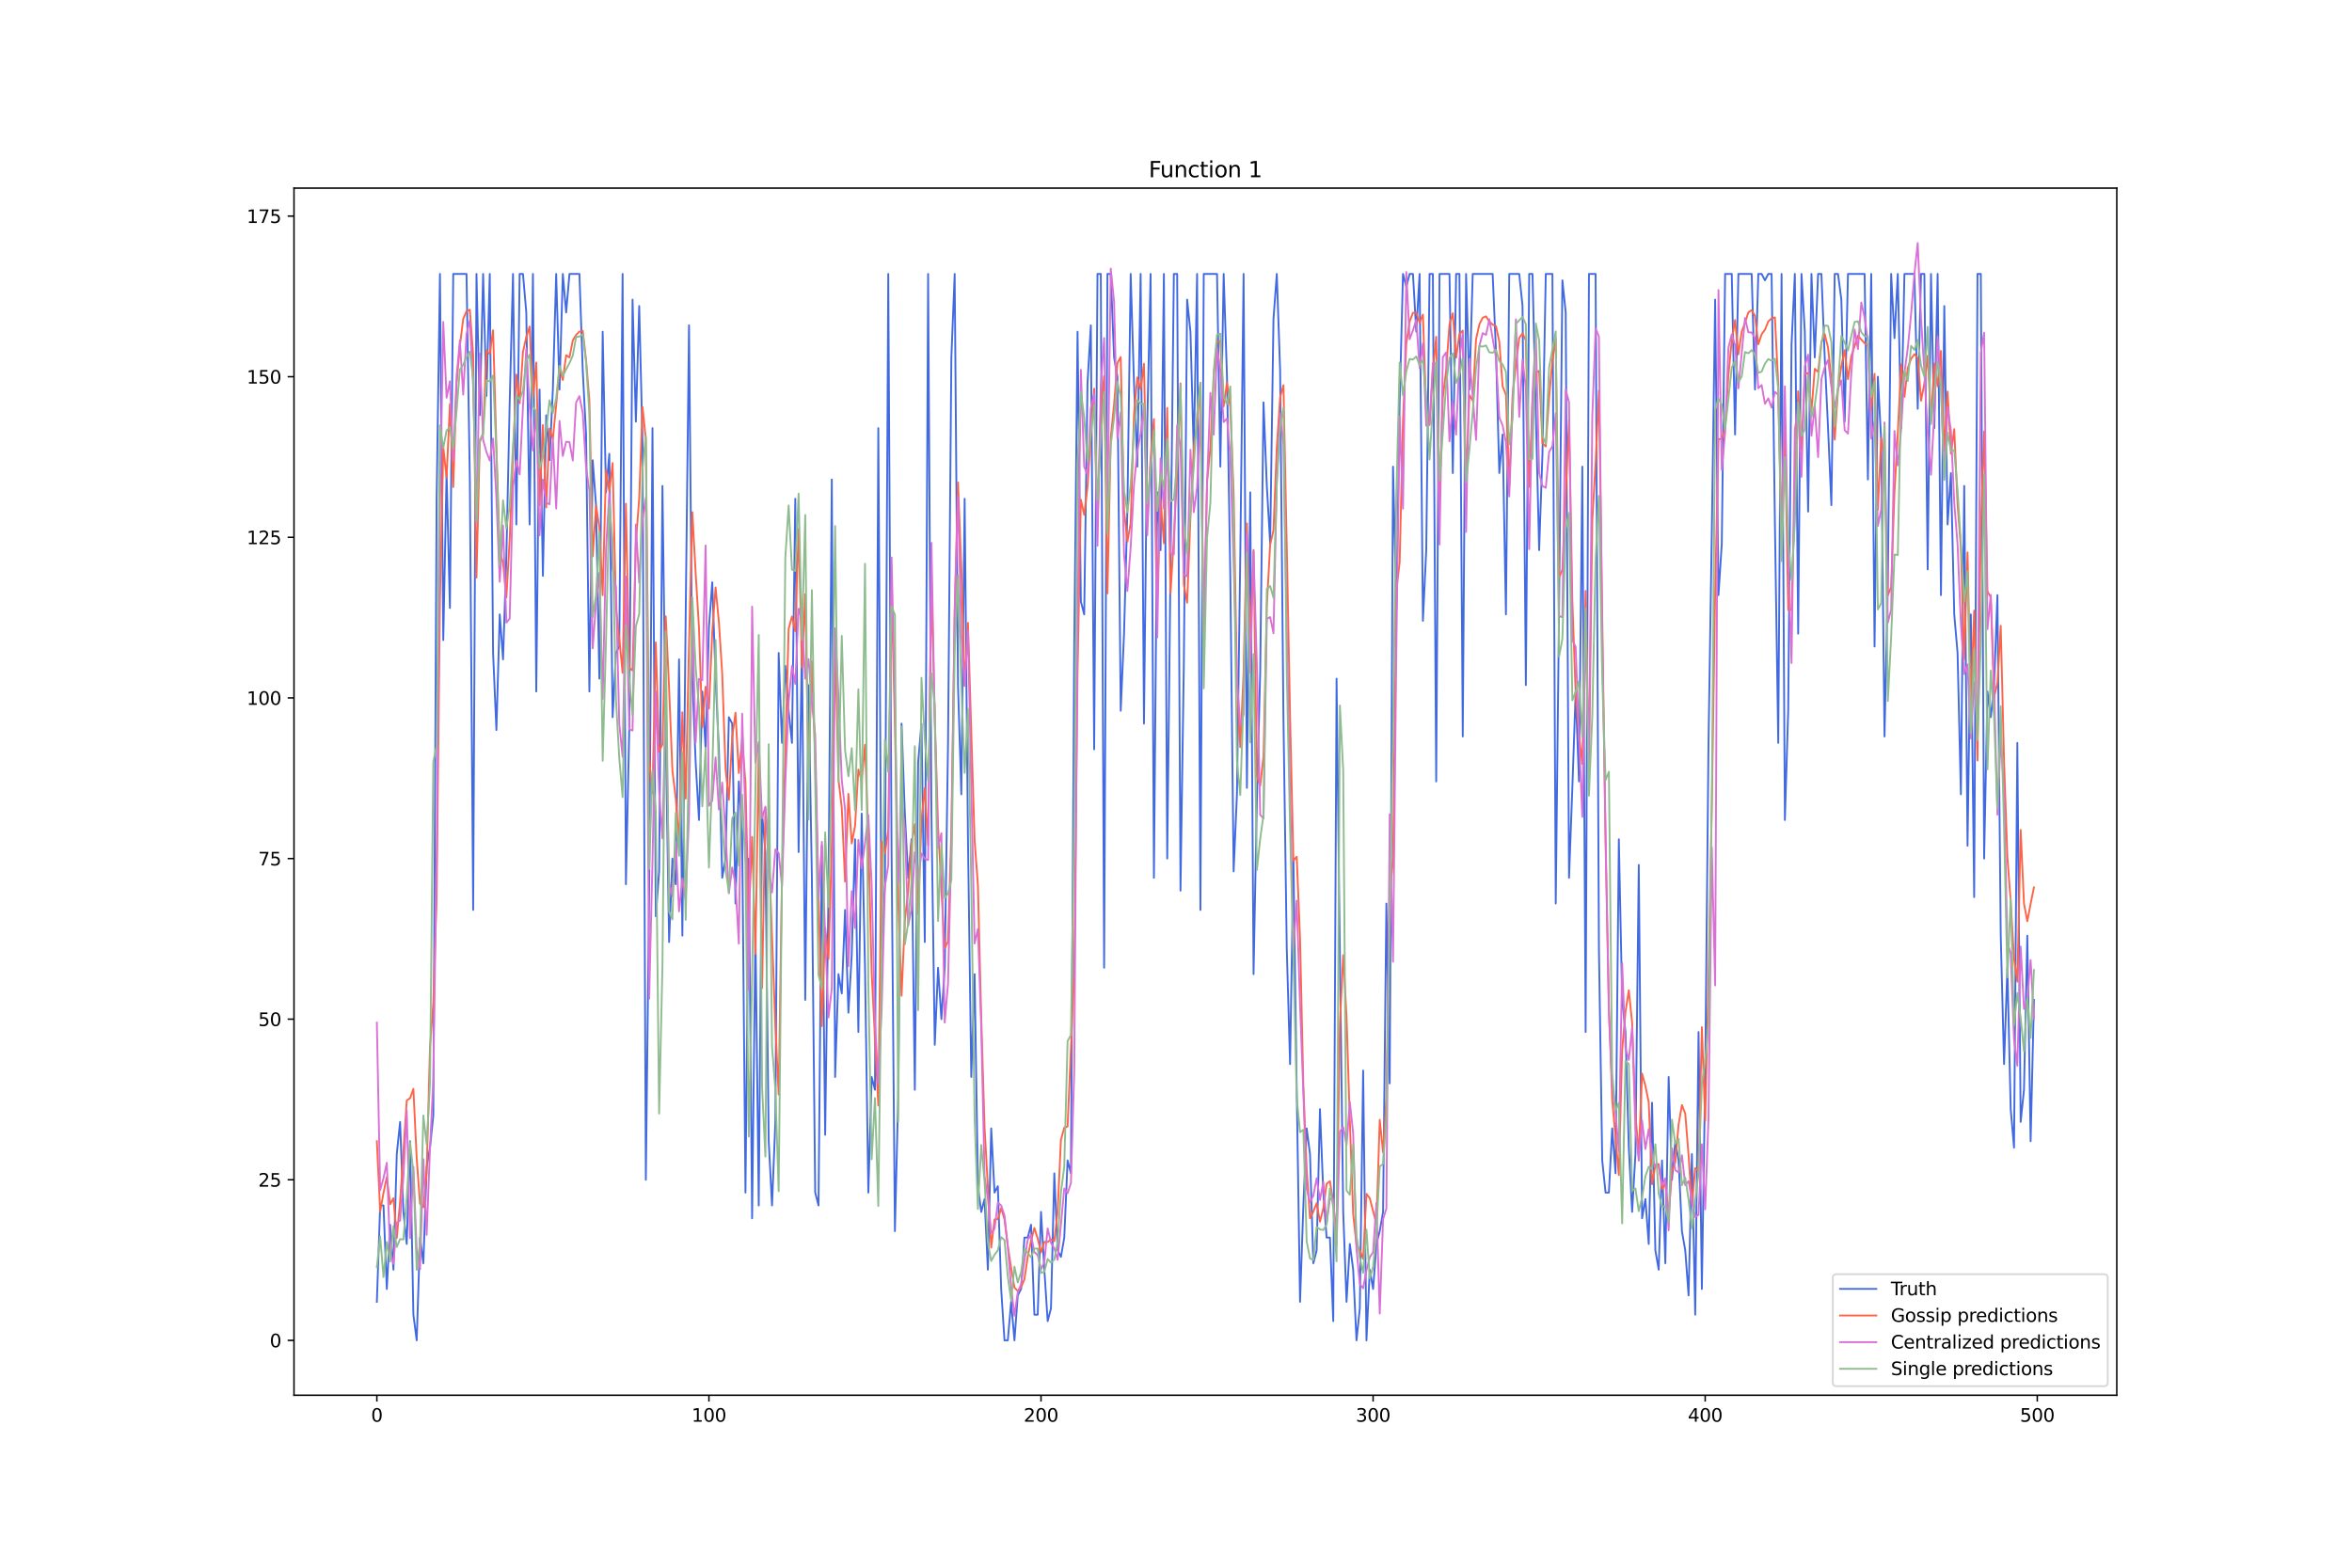 <?xml version="1.0" encoding="utf-8" standalone="no"?>
<!DOCTYPE svg PUBLIC "-//W3C//DTD SVG 1.1//EN"
  "http://www.w3.org/Graphics/SVG/1.1/DTD/svg11.dtd">
<svg xmlns:xlink="http://www.w3.org/1999/xlink" width="1296pt" height="864pt" viewBox="0 0 1296 864" xmlns="http://www.w3.org/2000/svg" version="1.1">
 <defs>
  <style type="text/css">*{stroke-linejoin: round; stroke-linecap: butt}</style>
 </defs>
 <g id="figure_1">
  <g id="patch_1">
   <path d="M 0 864 
L 1296 864 
L 1296 0 
L 0 0 
z
" style="fill: #ffffff"/>
  </g>
  <g id="axes_1">
   <g id="patch_2">
    <path d="M 162 768.96 
L 1166.4 768.96 
L 1166.4 103.68 
L 162 103.68 
z
" style="fill: #ffffff"/>
   </g>
   <g id="matplotlib.axis_1">
    <g id="xtick_1">
     <g id="line2d_1">
      <defs>
       <path id="m551261c709" d="M 0 0 
L 0 3.5 
" style="stroke: #000000; stroke-width: 0.8"/>
      </defs>
      <g>
       <use xlink:href="#m551261c709" x="207.655" y="768.96" style="stroke: #000000; stroke-width: 0.8"/>
      </g>
     </g>
     <g id="text_1">
      <!-- 0 -->
      <g transform="translate(204.473 783.558) scale(0.1 -0.1)">
       <defs>
        <path id="DejaVuSans-30" d="M 2034 4250 
Q 1547 4250 1301 3770 
Q 1056 3291 1056 2328 
Q 1056 1369 1301 889 
Q 1547 409 2034 409 
Q 2525 409 2770 889 
Q 3016 1369 3016 2328 
Q 3016 3291 2770 3770 
Q 2525 4250 2034 4250 
z
M 2034 4750 
Q 2819 4750 3233 4129 
Q 3647 3509 3647 2328 
Q 3647 1150 3233 529 
Q 2819 -91 2034 -91 
Q 1250 -91 836 529 
Q 422 1150 422 2328 
Q 422 3509 836 4129 
Q 1250 4750 2034 4750 
z
" transform="scale(0.016)"/>
       </defs>
       <use xlink:href="#DejaVuSans-30"/>
      </g>
     </g>
    </g>
    <g id="xtick_2">
     <g id="line2d_2">
      <g>
       <use xlink:href="#m551261c709" x="390.639" y="768.96" style="stroke: #000000; stroke-width: 0.8"/>
      </g>
     </g>
     <g id="text_2">
      <!-- 100 -->
      <g transform="translate(381.095 783.558) scale(0.1 -0.1)">
       <defs>
        <path id="DejaVuSans-31" d="M 794 531 
L 1825 531 
L 1825 4091 
L 703 3866 
L 703 4441 
L 1819 4666 
L 2450 4666 
L 2450 531 
L 3481 531 
L 3481 0 
L 794 0 
L 794 531 
z
" transform="scale(0.016)"/>
       </defs>
       <use xlink:href="#DejaVuSans-31"/>
       <use xlink:href="#DejaVuSans-30" x="63.623"/>
       <use xlink:href="#DejaVuSans-30" x="127.246"/>
      </g>
     </g>
    </g>
    <g id="xtick_3">
     <g id="line2d_3">
      <g>
       <use xlink:href="#m551261c709" x="573.623" y="768.96" style="stroke: #000000; stroke-width: 0.8"/>
      </g>
     </g>
     <g id="text_3">
      <!-- 200 -->
      <g transform="translate(564.079 783.558) scale(0.1 -0.1)">
       <defs>
        <path id="DejaVuSans-32" d="M 1228 531 
L 3431 531 
L 3431 0 
L 469 0 
L 469 531 
Q 828 903 1448 1529 
Q 2069 2156 2228 2338 
Q 2531 2678 2651 2914 
Q 2772 3150 2772 3378 
Q 2772 3750 2511 3984 
Q 2250 4219 1831 4219 
Q 1534 4219 1204 4116 
Q 875 4013 500 3803 
L 500 4441 
Q 881 4594 1212 4672 
Q 1544 4750 1819 4750 
Q 2544 4750 2975 4387 
Q 3406 4025 3406 3419 
Q 3406 3131 3298 2873 
Q 3191 2616 2906 2266 
Q 2828 2175 2409 1742 
Q 1991 1309 1228 531 
z
" transform="scale(0.016)"/>
       </defs>
       <use xlink:href="#DejaVuSans-32"/>
       <use xlink:href="#DejaVuSans-30" x="63.623"/>
       <use xlink:href="#DejaVuSans-30" x="127.246"/>
      </g>
     </g>
    </g>
    <g id="xtick_4">
     <g id="line2d_4">
      <g>
       <use xlink:href="#m551261c709" x="756.607" y="768.96" style="stroke: #000000; stroke-width: 0.8"/>
      </g>
     </g>
     <g id="text_4">
      <!-- 300 -->
      <g transform="translate(747.063 783.558) scale(0.1 -0.1)">
       <defs>
        <path id="DejaVuSans-33" d="M 2597 2516 
Q 3050 2419 3304 2112 
Q 3559 1806 3559 1356 
Q 3559 666 3084 287 
Q 2609 -91 1734 -91 
Q 1441 -91 1130 -33 
Q 819 25 488 141 
L 488 750 
Q 750 597 1062 519 
Q 1375 441 1716 441 
Q 2309 441 2620 675 
Q 2931 909 2931 1356 
Q 2931 1769 2642 2001 
Q 2353 2234 1838 2234 
L 1294 2234 
L 1294 2753 
L 1863 2753 
Q 2328 2753 2575 2939 
Q 2822 3125 2822 3475 
Q 2822 3834 2567 4026 
Q 2313 4219 1838 4219 
Q 1578 4219 1281 4162 
Q 984 4106 628 3988 
L 628 4550 
Q 988 4650 1302 4700 
Q 1616 4750 1894 4750 
Q 2613 4750 3031 4423 
Q 3450 4097 3450 3541 
Q 3450 3153 3228 2886 
Q 3006 2619 2597 2516 
z
" transform="scale(0.016)"/>
       </defs>
       <use xlink:href="#DejaVuSans-33"/>
       <use xlink:href="#DejaVuSans-30" x="63.623"/>
       <use xlink:href="#DejaVuSans-30" x="127.246"/>
      </g>
     </g>
    </g>
    <g id="xtick_5">
     <g id="line2d_5">
      <g>
       <use xlink:href="#m551261c709" x="939.591" y="768.96" style="stroke: #000000; stroke-width: 0.8"/>
      </g>
     </g>
     <g id="text_5">
      <!-- 400 -->
      <g transform="translate(930.047 783.558) scale(0.1 -0.1)">
       <defs>
        <path id="DejaVuSans-34" d="M 2419 4116 
L 825 1625 
L 2419 1625 
L 2419 4116 
z
M 2253 4666 
L 3047 4666 
L 3047 1625 
L 3713 1625 
L 3713 1100 
L 3047 1100 
L 3047 0 
L 2419 0 
L 2419 1100 
L 313 1100 
L 313 1709 
L 2253 4666 
z
" transform="scale(0.016)"/>
       </defs>
       <use xlink:href="#DejaVuSans-34"/>
       <use xlink:href="#DejaVuSans-30" x="63.623"/>
       <use xlink:href="#DejaVuSans-30" x="127.246"/>
      </g>
     </g>
    </g>
    <g id="xtick_6">
     <g id="line2d_6">
      <g>
       <use xlink:href="#m551261c709" x="1122.575" y="768.96" style="stroke: #000000; stroke-width: 0.8"/>
      </g>
     </g>
     <g id="text_6">
      <!-- 500 -->
      <g transform="translate(1113.032 783.558) scale(0.1 -0.1)">
       <defs>
        <path id="DejaVuSans-35" d="M 691 4666 
L 3169 4666 
L 3169 4134 
L 1269 4134 
L 1269 2991 
Q 1406 3038 1543 3061 
Q 1681 3084 1819 3084 
Q 2600 3084 3056 2656 
Q 3513 2228 3513 1497 
Q 3513 744 3044 326 
Q 2575 -91 1722 -91 
Q 1428 -91 1123 -41 
Q 819 9 494 109 
L 494 744 
Q 775 591 1075 516 
Q 1375 441 1709 441 
Q 2250 441 2565 725 
Q 2881 1009 2881 1497 
Q 2881 1984 2565 2268 
Q 2250 2553 1709 2553 
Q 1456 2553 1204 2497 
Q 953 2441 691 2322 
L 691 4666 
z
" transform="scale(0.016)"/>
       </defs>
       <use xlink:href="#DejaVuSans-35"/>
       <use xlink:href="#DejaVuSans-30" x="63.623"/>
       <use xlink:href="#DejaVuSans-30" x="127.246"/>
      </g>
     </g>
    </g>
   </g>
   <g id="matplotlib.axis_2">
    <g id="ytick_1">
     <g id="line2d_7">
      <defs>
       <path id="mba014accbb" d="M 0 0 
L -3.5 0 
" style="stroke: #000000; stroke-width: 0.8"/>
      </defs>
      <g>
       <use xlink:href="#mba014accbb" x="162" y="738.72" style="stroke: #000000; stroke-width: 0.8"/>
      </g>
     </g>
     <g id="text_7">
      <!-- 0 -->
      <g transform="translate(148.637 742.519) scale(0.1 -0.1)">
       <use xlink:href="#DejaVuSans-30"/>
      </g>
     </g>
    </g>
    <g id="ytick_2">
     <g id="line2d_8">
      <g>
       <use xlink:href="#mba014accbb" x="162" y="650.202" style="stroke: #000000; stroke-width: 0.8"/>
      </g>
     </g>
     <g id="text_8">
      <!-- 25 -->
      <g transform="translate(142.275 654.001) scale(0.1 -0.1)">
       <use xlink:href="#DejaVuSans-32"/>
       <use xlink:href="#DejaVuSans-35" x="63.623"/>
      </g>
     </g>
    </g>
    <g id="ytick_3">
     <g id="line2d_9">
      <g>
       <use xlink:href="#mba014accbb" x="162" y="561.683" style="stroke: #000000; stroke-width: 0.8"/>
      </g>
     </g>
     <g id="text_9">
      <!-- 50 -->
      <g transform="translate(142.275 565.483) scale(0.1 -0.1)">
       <use xlink:href="#DejaVuSans-35"/>
       <use xlink:href="#DejaVuSans-30" x="63.623"/>
      </g>
     </g>
    </g>
    <g id="ytick_4">
     <g id="line2d_10">
      <g>
       <use xlink:href="#mba014accbb" x="162" y="473.165" style="stroke: #000000; stroke-width: 0.8"/>
      </g>
     </g>
     <g id="text_10">
      <!-- 75 -->
      <g transform="translate(142.275 476.964) scale(0.1 -0.1)">
       <defs>
        <path id="DejaVuSans-37" d="M 525 4666 
L 3525 4666 
L 3525 4397 
L 1831 0 
L 1172 0 
L 2766 4134 
L 525 4134 
L 525 4666 
z
" transform="scale(0.016)"/>
       </defs>
       <use xlink:href="#DejaVuSans-37"/>
       <use xlink:href="#DejaVuSans-35" x="63.623"/>
      </g>
     </g>
    </g>
    <g id="ytick_5">
     <g id="line2d_11">
      <g>
       <use xlink:href="#mba014accbb" x="162" y="384.647" style="stroke: #000000; stroke-width: 0.8"/>
      </g>
     </g>
     <g id="text_11">
      <!-- 100 -->
      <g transform="translate(135.912 388.446) scale(0.1 -0.1)">
       <use xlink:href="#DejaVuSans-31"/>
       <use xlink:href="#DejaVuSans-30" x="63.623"/>
       <use xlink:href="#DejaVuSans-30" x="127.246"/>
      </g>
     </g>
    </g>
    <g id="ytick_6">
     <g id="line2d_12">
      <g>
       <use xlink:href="#mba014accbb" x="162" y="296.129" style="stroke: #000000; stroke-width: 0.8"/>
      </g>
     </g>
     <g id="text_12">
      <!-- 125 -->
      <g transform="translate(135.912 299.928) scale(0.1 -0.1)">
       <use xlink:href="#DejaVuSans-31"/>
       <use xlink:href="#DejaVuSans-32" x="63.623"/>
       <use xlink:href="#DejaVuSans-35" x="127.246"/>
      </g>
     </g>
    </g>
    <g id="ytick_7">
     <g id="line2d_13">
      <g>
       <use xlink:href="#mba014accbb" x="162" y="207.61" style="stroke: #000000; stroke-width: 0.8"/>
      </g>
     </g>
     <g id="text_13">
      <!-- 150 -->
      <g transform="translate(135.912 211.41) scale(0.1 -0.1)">
       <use xlink:href="#DejaVuSans-31"/>
       <use xlink:href="#DejaVuSans-35" x="63.623"/>
       <use xlink:href="#DejaVuSans-30" x="127.246"/>
      </g>
     </g>
    </g>
    <g id="ytick_8">
     <g id="line2d_14">
      <g>
       <use xlink:href="#mba014accbb" x="162" y="119.092" style="stroke: #000000; stroke-width: 0.8"/>
      </g>
     </g>
     <g id="text_14">
      <!-- 175 -->
      <g transform="translate(135.912 122.891) scale(0.1 -0.1)">
       <use xlink:href="#DejaVuSans-31"/>
       <use xlink:href="#DejaVuSans-37" x="63.623"/>
       <use xlink:href="#DejaVuSans-35" x="127.246"/>
      </g>
     </g>
    </g>
   </g>
   <g id="line2d_15">
    <path d="M 207.655 717.476 
L 209.484 664.365 
L 211.314 664.365 
L 213.144 710.394 
L 214.974 674.987 
L 216.804 699.772 
L 218.634 636.039 
L 220.463 618.335 
L 222.293 667.905 
L 224.123 685.609 
L 225.953 628.957 
L 227.783 724.557 
L 229.613 738.72 
L 231.442 682.068 
L 233.272 696.231 
L 235.102 643.12 
L 236.932 632.498 
L 238.762 614.794 
L 240.592 274.884 
L 242.422 150.959 
L 244.251 352.78 
L 246.081 260.721 
L 247.911 335.077 
L 249.741 150.959 
L 257.06 150.959 
L 258.89 264.262 
L 260.72 501.491 
L 262.55 150.959 
L 264.38 228.855 
L 266.209 150.959 
L 268.039 218.233 
L 269.869 150.959 
L 271.699 359.862 
L 273.529 402.351 
L 275.359 338.617 
L 277.189 363.403 
L 279.018 306.751 
L 280.848 221.773 
L 282.678 150.959 
L 284.508 289.047 
L 286.338 150.959 
L 288.168 150.959 
L 289.997 172.203 
L 291.827 289.047 
L 293.657 150.959 
L 295.487 381.106 
L 297.317 214.692 
L 299.147 317.373 
L 300.976 228.855 
L 302.806 253.64 
L 304.636 214.692 
L 306.466 150.959 
L 308.296 214.692 
L 310.126 150.959 
L 311.956 172.203 
L 313.785 150.959 
L 319.275 150.959 
L 321.105 204.07 
L 322.935 239.477 
L 324.764 381.106 
L 326.594 253.64 
L 328.424 278.425 
L 330.254 374.025 
L 332.084 182.825 
L 333.914 271.344 
L 335.743 250.099 
L 337.573 395.269 
L 339.403 359.862 
L 341.233 356.321 
L 343.063 150.959 
L 344.893 487.328 
L 346.723 402.351 
L 348.552 165.122 
L 350.382 232.396 
L 352.212 168.662 
L 354.042 243.018 
L 355.872 650.202 
L 357.702 490.869 
L 359.531 235.936 
L 361.361 505.032 
L 363.191 480.247 
L 365.021 267.803 
L 366.851 405.891 
L 368.681 519.195 
L 370.51 473.165 
L 372.34 487.328 
L 374.17 363.403 
L 376 515.654 
L 377.83 338.617 
L 379.66 179.285 
L 381.489 374.025 
L 383.319 420.054 
L 385.149 451.921 
L 386.979 381.106 
L 388.809 412.973 
L 390.639 345.699 
L 392.469 320.914 
L 394.298 374.025 
L 396.128 412.973 
L 397.958 483.787 
L 399.788 473.165 
L 401.618 395.269 
L 403.448 398.81 
L 405.277 497.95 
L 407.107 430.676 
L 408.937 459.002 
L 410.767 657.283 
L 412.597 473.165 
L 414.427 671.446 
L 416.256 512.113 
L 418.086 664.365 
L 419.916 448.38 
L 421.746 469.624 
L 423.576 628.957 
L 425.406 664.365 
L 427.236 618.335 
L 429.065 359.862 
L 430.895 409.432 
L 432.725 366.943 
L 434.555 391.728 
L 436.385 409.432 
L 438.215 274.884 
L 440.044 469.624 
L 441.874 356.321 
L 443.704 551.061 
L 445.534 377.565 
L 447.364 483.787 
L 449.194 657.283 
L 451.023 664.365 
L 452.853 466.084 
L 454.683 625.417 
L 456.513 490.869 
L 458.343 264.262 
L 460.173 593.55 
L 462.003 536.898 
L 463.832 547.521 
L 465.662 501.491 
L 467.492 558.143 
L 469.322 526.276 
L 471.152 462.543 
L 472.982 568.765 
L 474.811 448.38 
L 476.641 533.358 
L 478.471 657.283 
L 480.301 593.55 
L 482.131 600.632 
L 483.961 235.936 
L 485.79 522.735 
L 487.62 487.328 
L 489.45 150.959 
L 491.28 469.624 
L 493.11 678.528 
L 494.94 604.172 
L 496.77 398.81 
L 498.599 448.38 
L 500.429 483.787 
L 502.259 462.543 
L 504.089 600.632 
L 505.919 420.054 
L 507.749 398.81 
L 509.578 519.195 
L 511.408 150.959 
L 513.238 448.38 
L 515.068 575.846 
L 516.898 533.358 
L 518.728 561.683 
L 520.557 533.358 
L 522.387 409.432 
L 524.217 196.988 
L 526.047 150.959 
L 527.877 377.565 
L 529.707 437.758 
L 531.536 274.884 
L 533.366 462.543 
L 535.196 593.55 
L 537.026 536.898 
L 538.856 653.742 
L 540.686 667.905 
L 542.516 660.824 
L 544.345 699.772 
L 546.175 621.876 
L 548.005 657.283 
L 549.835 653.742 
L 551.665 710.394 
L 553.495 738.72 
L 555.324 738.72 
L 557.154 717.476 
L 558.984 738.72 
L 560.814 713.935 
L 562.644 710.394 
L 564.474 682.068 
L 566.303 682.068 
L 568.133 674.987 
L 569.963 724.557 
L 571.793 724.557 
L 573.623 667.905 
L 575.453 699.772 
L 577.283 728.098 
L 579.112 721.016 
L 580.942 646.661 
L 582.772 689.15 
L 584.602 692.691 
L 586.432 682.068 
L 588.262 639.58 
L 590.091 646.661 
L 591.921 356.321 
L 593.751 182.825 
L 595.581 331.536 
L 597.411 338.617 
L 599.241 211.151 
L 601.07 179.285 
L 602.9 412.973 
L 604.73 150.959 
L 606.56 150.959 
L 608.39 533.358 
L 610.22 150.959 
L 612.05 150.959 
L 613.879 196.988 
L 615.709 207.61 
L 617.539 391.728 
L 619.369 349.24 
L 621.199 281.966 
L 623.029 150.959 
L 624.858 211.151 
L 626.688 257.181 
L 628.518 150.959 
L 630.348 398.81 
L 632.178 232.396 
L 634.008 150.959 
L 635.837 483.787 
L 637.667 271.344 
L 639.497 303.21 
L 641.327 150.959 
L 643.157 473.165 
L 646.817 150.959 
L 648.646 150.959 
L 650.476 490.869 
L 652.306 366.943 
L 654.136 165.122 
L 655.966 182.825 
L 657.796 250.099 
L 659.625 150.959 
L 661.455 501.491 
L 663.285 150.959 
L 670.604 150.959 
L 672.434 257.181 
L 674.264 150.959 
L 676.094 207.61 
L 677.924 317.373 
L 679.754 480.247 
L 681.583 437.758 
L 683.413 306.751 
L 685.243 150.959 
L 687.073 434.217 
L 688.903 271.344 
L 690.733 536.898 
L 692.563 441.299 
L 694.392 370.484 
L 696.222 221.773 
L 698.052 267.803 
L 699.882 299.669 
L 701.712 175.744 
L 703.542 150.959 
L 705.371 204.07 
L 707.201 395.269 
L 709.031 522.735 
L 710.861 586.469 
L 712.691 473.165 
L 714.521 600.632 
L 716.35 717.476 
L 718.18 664.365 
L 720.01 621.876 
L 721.84 636.039 
L 723.67 696.231 
L 725.5 689.15 
L 727.33 611.254 
L 729.159 657.283 
L 730.989 682.068 
L 732.819 682.068 
L 734.649 728.098 
L 736.479 374.025 
L 738.309 526.276 
L 740.138 667.905 
L 741.968 717.476 
L 743.798 685.609 
L 745.628 699.772 
L 747.458 738.72 
L 749.288 721.016 
L 751.117 590.009 
L 752.947 738.72 
L 754.777 699.772 
L 756.607 710.394 
L 758.437 685.609 
L 760.267 678.528 
L 762.097 667.905 
L 763.926 497.95 
L 765.756 597.091 
L 767.586 257.181 
L 769.416 335.077 
L 771.246 221.773 
L 773.076 150.959 
L 774.905 158.04 
L 776.735 150.959 
L 778.565 150.959 
L 780.395 182.825 
L 782.225 150.959 
L 784.055 342.158 
L 785.884 303.21 
L 787.714 150.959 
L 789.544 150.959 
L 791.374 430.676 
L 793.204 150.959 
L 798.693 150.959 
L 800.523 260.721 
L 802.353 150.959 
L 804.183 150.959 
L 806.013 405.891 
L 807.843 150.959 
L 809.672 214.692 
L 811.502 150.959 
L 822.481 150.959 
L 824.311 193.448 
L 826.141 260.721 
L 827.971 239.477 
L 829.801 338.617 
L 831.63 150.959 
L 837.12 150.959 
L 838.95 168.662 
L 840.78 377.565 
L 842.61 150.959 
L 844.439 150.959 
L 848.099 303.21 
L 849.929 250.099 
L 851.759 150.959 
L 855.418 150.959 
L 857.248 497.95 
L 859.078 335.077 
L 860.908 154.499 
L 862.738 172.203 
L 864.568 483.787 
L 866.397 434.217 
L 868.227 381.106 
L 870.057 430.676 
L 871.887 257.181 
L 873.717 568.765 
L 875.547 150.959 
L 879.206 150.959 
L 881.036 522.735 
L 882.866 639.58 
L 884.696 657.283 
L 886.526 657.283 
L 888.356 621.876 
L 890.185 646.661 
L 892.015 462.543 
L 893.845 551.061 
L 895.675 568.765 
L 897.505 632.498 
L 899.335 667.905 
L 901.164 636.039 
L 902.994 476.706 
L 904.824 671.446 
L 906.654 660.824 
L 908.484 685.609 
L 910.314 607.713 
L 912.144 689.15 
L 913.973 699.772 
L 915.803 639.58 
L 917.633 696.231 
L 919.463 593.55 
L 921.293 650.202 
L 923.123 628.957 
L 924.952 639.58 
L 926.782 678.528 
L 928.612 689.15 
L 930.442 713.935 
L 932.272 636.039 
L 934.102 724.557 
L 935.931 568.765 
L 937.761 710.394 
L 939.591 593.55 
L 941.421 409.432 
L 943.251 292.588 
L 945.081 165.122 
L 946.911 327.995 
L 948.74 299.669 
L 950.57 150.959 
L 954.23 150.959 
L 956.06 239.477 
L 957.89 150.959 
L 965.209 150.959 
L 967.039 214.692 
L 968.869 150.959 
L 970.698 150.959 
L 972.528 154.499 
L 974.358 150.959 
L 976.188 150.959 
L 978.018 289.047 
L 979.848 409.432 
L 981.678 150.959 
L 983.507 451.921 
L 985.337 391.728 
L 987.167 189.907 
L 988.997 150.959 
L 990.827 349.24 
L 992.657 150.959 
L 994.486 182.825 
L 996.316 281.966 
L 998.146 150.959 
L 999.976 196.988 
L 1001.806 150.959 
L 1003.636 150.959 
L 1005.465 196.988 
L 1007.295 235.936 
L 1009.125 278.425 
L 1010.955 150.959 
L 1012.785 150.959 
L 1014.615 165.122 
L 1016.444 232.396 
L 1018.274 150.959 
L 1027.424 150.959 
L 1029.253 264.262 
L 1031.083 150.959 
L 1032.913 356.321 
L 1034.743 207.61 
L 1036.573 243.018 
L 1038.403 405.891 
L 1040.232 320.914 
L 1042.062 150.959 
L 1043.892 186.366 
L 1045.722 150.959 
L 1047.552 235.936 
L 1049.382 150.959 
L 1054.871 150.959 
L 1056.701 225.314 
L 1058.531 150.959 
L 1060.361 150.959 
L 1062.191 313.832 
L 1064.02 150.959 
L 1065.85 235.936 
L 1067.68 150.959 
L 1069.51 327.995 
L 1071.34 168.662 
L 1073.17 289.047 
L 1074.999 260.721 
L 1076.829 338.617 
L 1078.659 359.862 
L 1080.489 437.758 
L 1082.319 267.803 
L 1084.149 466.084 
L 1085.978 338.617 
L 1087.808 494.41 
L 1089.638 150.959 
L 1091.468 150.959 
L 1093.298 473.165 
L 1095.128 381.106 
L 1096.958 395.269 
L 1098.787 377.565 
L 1100.617 327.995 
L 1102.447 515.654 
L 1104.277 586.469 
L 1106.107 533.358 
L 1107.937 611.254 
L 1109.766 632.498 
L 1111.596 409.432 
L 1113.426 618.335 
L 1115.256 600.632 
L 1117.086 515.654 
L 1118.916 628.957 
L 1120.745 551.061 
L 1120.745 551.061 
" clip-path="url(#pbb7797e81d)" style="fill: none; stroke: #4169e1; stroke-linecap: square"/>
   </g>
   <g id="line2d_16">
    <path d="M 207.655 628.945 
L 209.484 667.686 
L 211.314 657.413 
L 213.144 648.726 
L 214.974 663.71 
L 216.804 660.384 
L 218.634 682.299 
L 220.463 662.336 
L 224.123 606.488 
L 225.953 605.254 
L 227.783 600.077 
L 229.613 638.458 
L 231.442 663.405 
L 233.272 665.394 
L 235.102 646.06 
L 236.932 577.085 
L 238.762 552.779 
L 240.592 495.204 
L 242.422 330.893 
L 244.251 246.278 
L 246.081 263.229 
L 247.911 222.737 
L 249.741 268.427 
L 251.571 211.567 
L 253.401 190.642 
L 255.23 175.779 
L 257.06 171.498 
L 258.89 170.721 
L 260.72 195.746 
L 262.55 318.347 
L 264.38 243.742 
L 266.209 238.411 
L 268.039 193.289 
L 269.869 195.156 
L 271.699 182.016 
L 273.529 246.395 
L 275.359 303.836 
L 277.189 310.285 
L 279.018 329.264 
L 280.848 297.349 
L 284.508 206.444 
L 286.338 222.254 
L 288.168 193.958 
L 289.997 185.676 
L 291.827 179.944 
L 293.657 219.217 
L 295.487 199.789 
L 297.317 278.415 
L 299.147 234.262 
L 300.976 279.654 
L 302.806 236.216 
L 304.636 241.887 
L 306.466 223.295 
L 308.296 202.716 
L 310.126 209.437 
L 311.956 195.761 
L 313.785 197.009 
L 315.615 187.61 
L 317.445 184.581 
L 319.275 182.743 
L 321.105 182.331 
L 322.935 198.355 
L 324.764 220.692 
L 326.594 306.699 
L 328.424 278.676 
L 330.254 290.511 
L 332.084 328.049 
L 333.914 258.935 
L 335.743 270.808 
L 337.573 255.206 
L 339.403 334.753 
L 341.233 351.979 
L 343.063 370.85 
L 344.893 277.632 
L 346.723 368.156 
L 348.552 369.45 
L 350.382 299.315 
L 352.212 274.683 
L 354.042 224.338 
L 355.872 242.192 
L 357.702 418.514 
L 359.531 437.337 
L 361.361 354.082 
L 363.191 414.297 
L 365.021 410.192 
L 366.851 339.648 
L 368.681 379.198 
L 370.51 424.71 
L 372.34 439.923 
L 374.17 464.426 
L 376 392.523 
L 377.83 440.112 
L 379.66 355.094 
L 381.489 282.267 
L 383.319 315.817 
L 385.149 345.924 
L 386.979 400.803 
L 388.809 378.478 
L 390.639 390.574 
L 392.469 348.33 
L 394.298 323.76 
L 396.128 342.849 
L 397.958 371.405 
L 399.788 423.769 
L 401.618 440.784 
L 403.448 406.408 
L 405.277 392.795 
L 407.107 426.048 
L 408.937 407.493 
L 410.767 431.46 
L 412.597 506.429 
L 414.427 461.236 
L 416.256 525.7 
L 418.086 413.591 
L 419.916 544.613 
L 421.746 445.379 
L 423.576 466.626 
L 427.236 565.243 
L 429.065 603.237 
L 430.895 483.45 
L 434.555 346.589 
L 436.385 339.75 
L 438.215 347.951 
L 440.044 291.526 
L 441.874 367.874 
L 443.704 327.423 
L 445.534 428.462 
L 447.364 364.492 
L 449.194 418.327 
L 452.853 565.553 
L 454.683 511.32 
L 456.513 528.553 
L 458.343 466.385 
L 460.173 353.704 
L 462.003 429.513 
L 463.832 445.207 
L 465.662 485.887 
L 467.492 437.525 
L 469.322 464.878 
L 471.152 455.254 
L 472.982 424.124 
L 474.811 430.212 
L 476.641 410.478 
L 478.471 462.047 
L 480.301 535.906 
L 483.961 609.251 
L 485.79 464.003 
L 487.62 470.386 
L 489.45 457.528 
L 491.28 324.723 
L 493.11 399.428 
L 494.94 496.514 
L 496.77 548.8 
L 498.599 507.112 
L 500.429 491.289 
L 502.259 464.869 
L 504.089 454.199 
L 505.919 503.758 
L 507.749 451.935 
L 509.578 434.242 
L 511.408 465.833 
L 513.238 321.094 
L 515.068 394.607 
L 516.898 455.485 
L 518.728 490.633 
L 520.557 522.563 
L 522.387 518.833 
L 524.217 458.097 
L 526.047 336.262 
L 527.877 265.832 
L 529.707 312.887 
L 531.536 377.927 
L 533.366 343.286 
L 537.026 463.215 
L 538.856 488.053 
L 540.686 561.195 
L 542.516 621.203 
L 546.175 687.616 
L 548.005 672.075 
L 549.835 671.866 
L 551.665 665.885 
L 553.495 671.992 
L 555.324 686.646 
L 557.154 698.905 
L 558.984 709.61 
L 560.814 711.499 
L 562.644 709.482 
L 564.474 705.049 
L 566.303 692.489 
L 568.133 683.97 
L 569.963 676.758 
L 571.793 682.641 
L 573.623 690.231 
L 575.453 684.405 
L 577.283 684.526 
L 579.112 683.08 
L 580.942 684.039 
L 582.772 667.733 
L 584.602 628.138 
L 586.432 621.467 
L 588.262 620.869 
L 591.921 535.056 
L 593.751 370.774 
L 595.581 275.419 
L 597.411 283.737 
L 599.241 268.377 
L 601.07 240.427 
L 602.9 214.215 
L 604.73 290.306 
L 606.56 226.626 
L 608.39 207.191 
L 610.22 327.055 
L 612.05 241.083 
L 613.879 222.758 
L 615.709 200.066 
L 617.539 196.816 
L 619.369 280.941 
L 621.199 298.589 
L 623.029 288.304 
L 624.858 228.303 
L 626.688 208.013 
L 628.518 214.6 
L 630.348 200.495 
L 632.178 288.767 
L 634.008 252.147 
L 635.837 230.983 
L 637.667 328.776 
L 639.497 274.978 
L 641.327 299.432 
L 643.157 224.797 
L 644.987 326.889 
L 646.817 296.289 
L 648.646 260.481 
L 650.476 211.31 
L 652.306 322.054 
L 654.136 332.19 
L 655.966 285.087 
L 657.796 246.517 
L 659.625 233.404 
L 661.455 211.027 
L 663.285 352.123 
L 665.115 265.164 
L 666.945 246.978 
L 668.775 207.16 
L 670.604 188.072 
L 672.434 187.933 
L 674.264 223.991 
L 676.094 210.913 
L 677.924 224.54 
L 679.754 271.93 
L 681.583 375.45 
L 683.413 411.773 
L 685.243 370.609 
L 687.073 288.445 
L 688.903 355.428 
L 690.733 303.095 
L 692.563 427.922 
L 694.392 433.12 
L 696.222 416.936 
L 698.052 333.977 
L 699.882 300.105 
L 701.712 292.224 
L 703.542 246.67 
L 705.371 218.997 
L 707.201 212.289 
L 709.031 300.919 
L 710.861 395.019 
L 712.691 474.306 
L 714.521 472.16 
L 716.35 517.361 
L 718.18 598.797 
L 720.01 644.311 
L 721.84 671.448 
L 723.67 667.74 
L 725.5 663.135 
L 727.33 673.319 
L 729.159 666.01 
L 730.989 652.411 
L 732.819 651.011 
L 734.649 662.552 
L 736.479 680.864 
L 738.309 564.26 
L 740.138 526.441 
L 741.968 560.225 
L 743.798 617.992 
L 745.628 669.035 
L 747.458 686.276 
L 749.288 688.917 
L 751.117 693.764 
L 752.947 657.987 
L 754.777 660.387 
L 758.437 674.592 
L 760.267 617.155 
L 762.097 635.031 
L 763.926 605.257 
L 765.756 493.266 
L 767.586 473.657 
L 769.416 325.217 
L 771.246 309.849 
L 773.076 231.844 
L 774.905 189.349 
L 776.735 177.231 
L 778.565 172.384 
L 780.395 172.391 
L 782.225 177.782 
L 784.055 173.396 
L 785.884 226.075 
L 787.714 234.238 
L 789.544 204.117 
L 791.374 185.597 
L 793.204 273.658 
L 795.034 219.187 
L 796.864 204.058 
L 798.693 178.82 
L 800.523 172.619 
L 802.353 197.121 
L 804.183 184.09 
L 806.013 182.19 
L 807.843 265.663 
L 809.672 217.757 
L 811.502 220.756 
L 813.332 186.99 
L 815.162 178.79 
L 816.992 175.103 
L 818.822 174.354 
L 820.651 177.258 
L 822.481 178.896 
L 824.311 179.721 
L 826.141 188.244 
L 827.971 212.886 
L 829.801 217.596 
L 831.63 268.029 
L 833.46 217.726 
L 835.29 201.266 
L 837.12 186.261 
L 838.95 183.717 
L 840.78 187.557 
L 842.61 268.378 
L 844.439 220.525 
L 846.269 205.416 
L 848.099 204.386 
L 849.929 244.168 
L 851.759 246.071 
L 853.589 219.072 
L 855.418 198.577 
L 857.248 186.796 
L 859.078 318.286 
L 860.908 313.953 
L 864.568 231.596 
L 866.397 331.102 
L 868.227 382.049 
L 870.057 405.242 
L 871.887 421.09 
L 873.717 325.713 
L 875.547 422.267 
L 877.377 287.248 
L 879.206 255.101 
L 881.036 215.202 
L 884.696 464.5 
L 886.526 554.112 
L 888.356 606.056 
L 892.015 647.637 
L 893.845 578.568 
L 895.675 557.713 
L 897.505 545.778 
L 899.335 563.636 
L 901.164 613.897 
L 902.994 636.373 
L 904.824 591.663 
L 906.654 598.473 
L 908.484 607.549 
L 910.314 652.689 
L 912.144 642.054 
L 913.973 641.515 
L 915.803 655.552 
L 917.633 652.187 
L 919.463 669.564 
L 921.293 645.645 
L 923.123 640.567 
L 924.952 619.611 
L 926.782 609.018 
L 928.612 613.766 
L 930.442 636.796 
L 932.272 663.818 
L 934.102 643.792 
L 935.931 645.282 
L 937.761 566.109 
L 939.591 617.632 
L 941.421 538.814 
L 943.251 443.104 
L 945.081 327.357 
L 946.911 242.036 
L 948.74 241.844 
L 950.57 236.101 
L 952.4 206.763 
L 954.23 187.645 
L 956.06 176.394 
L 957.89 195.289 
L 959.719 182.679 
L 961.549 177.869 
L 963.379 172.17 
L 965.209 170.94 
L 967.039 174.132 
L 968.869 189.761 
L 970.698 184.22 
L 972.528 181.707 
L 974.358 177.144 
L 976.188 175.503 
L 978.018 174.954 
L 979.848 211.643 
L 981.678 294.374 
L 983.507 236.971 
L 985.337 336.101 
L 987.167 336.118 
L 988.997 272.548 
L 990.827 215.622 
L 992.657 247.897 
L 994.486 205.953 
L 996.316 205.608 
L 998.146 226.671 
L 999.976 203.26 
L 1001.806 205.018 
L 1003.636 188.506 
L 1005.465 184.142 
L 1007.295 191.546 
L 1009.125 209.219 
L 1010.955 242.306 
L 1012.785 214.834 
L 1014.615 201.795 
L 1016.444 193.007 
L 1018.274 208.981 
L 1020.104 196.235 
L 1021.934 190.805 
L 1023.764 184.977 
L 1027.424 189.162 
L 1029.253 190.369 
L 1031.083 226.186 
L 1032.913 206.012 
L 1034.743 281.02 
L 1036.573 241.621 
L 1038.403 254.287 
L 1040.232 328.073 
L 1042.062 323.658 
L 1043.892 271.238 
L 1045.722 238.929 
L 1047.552 200.81 
L 1049.382 218.73 
L 1051.211 202.737 
L 1053.041 197.812 
L 1054.871 195.221 
L 1056.701 197.191 
L 1058.531 220.862 
L 1060.361 211.273 
L 1062.191 196.108 
L 1064.02 232.043 
L 1065.85 200.334 
L 1067.68 212.92 
L 1069.51 193.397 
L 1071.34 248.481 
L 1073.17 215.767 
L 1074.999 250.046 
L 1076.829 236.487 
L 1078.659 277.901 
L 1080.489 301.712 
L 1082.319 363.35 
L 1084.149 304.437 
L 1085.978 387.792 
L 1087.808 336.506 
L 1089.638 419.115 
L 1091.468 291.375 
L 1093.298 237.727 
L 1095.128 325.877 
L 1096.958 329.333 
L 1098.787 384.344 
L 1100.617 376.393 
L 1102.447 344.865 
L 1104.277 419.684 
L 1106.107 472.564 
L 1107.937 496.744 
L 1109.766 528.23 
L 1111.596 541.031 
L 1113.426 457.369 
L 1115.256 497.961 
L 1117.086 507.742 
L 1118.916 498.084 
L 1120.745 489.074 
L 1120.745 489.074 
" clip-path="url(#pbb7797e81d)" style="fill: none; stroke: #ff6347; stroke-linecap: square"/>
   </g>
   <g id="line2d_17">
    <path d="M 207.655 563.603 
L 209.484 655.949 
L 211.314 649.301 
L 213.144 640.835 
L 214.974 690.561 
L 216.804 696.516 
L 218.634 673.773 
L 220.463 672.704 
L 222.293 648.517 
L 224.123 612.103 
L 225.953 682.416 
L 227.783 643.075 
L 229.613 689.23 
L 231.442 699.492 
L 233.272 638.832 
L 235.102 680.557 
L 236.932 633.193 
L 238.762 594.976 
L 240.592 470.741 
L 242.422 281.799 
L 244.251 177.431 
L 246.081 219.21 
L 247.911 210.112 
L 249.741 253.843 
L 251.571 207.689 
L 253.401 187.516 
L 255.23 217.518 
L 257.06 184.003 
L 258.89 176.623 
L 260.72 213.133 
L 262.55 287.743 
L 264.38 194.899 
L 266.209 242.45 
L 268.039 249.081 
L 269.869 253.832 
L 271.699 241.647 
L 273.529 274.366 
L 275.359 320.627 
L 277.189 289.641 
L 279.018 343.153 
L 280.848 340.926 
L 282.678 268.239 
L 284.508 253.785 
L 286.338 261.429 
L 288.168 224.051 
L 289.997 192.005 
L 291.827 223.759 
L 293.657 248.288 
L 295.487 227.082 
L 297.317 295.081 
L 299.147 264.27 
L 300.976 276.947 
L 302.806 277.924 
L 304.636 241.326 
L 306.466 280.278 
L 308.296 232.031 
L 310.126 251.317 
L 311.956 243.445 
L 313.785 243.671 
L 315.615 253.794 
L 317.445 221.84 
L 319.275 218.297 
L 321.105 227.705 
L 322.935 257.641 
L 324.764 270.561 
L 326.594 357.352 
L 328.424 332.306 
L 330.254 315.789 
L 332.084 385.165 
L 333.914 302.811 
L 335.743 271.605 
L 337.573 313.587 
L 339.403 323.659 
L 341.233 398.952 
L 343.063 417.129 
L 344.893 317.792 
L 346.723 401.986 
L 348.552 402.571 
L 350.382 288.991 
L 352.212 321.138 
L 354.042 286.395 
L 355.872 274.318 
L 357.702 550.448 
L 359.531 474.681 
L 361.361 381.07 
L 363.191 436.026 
L 365.021 462.132 
L 366.851 382.624 
L 368.681 486.276 
L 370.51 493.938 
L 372.34 463.816 
L 374.17 502.33 
L 376 484.195 
L 377.83 496.231 
L 379.66 449.033 
L 381.489 337.859 
L 383.319 409.349 
L 385.149 374.171 
L 386.979 374.894 
L 388.809 300.614 
L 390.639 444.096 
L 392.469 441.314 
L 394.298 417.408 
L 396.128 446.134 
L 397.958 431.27 
L 399.788 459.302 
L 401.618 492.321 
L 403.448 478.071 
L 405.277 487.13 
L 407.107 520.094 
L 408.937 393.329 
L 410.767 449.919 
L 412.597 545.575 
L 414.427 334.334 
L 416.256 420.278 
L 418.086 408.953 
L 419.916 451.008 
L 421.746 444.542 
L 423.576 478.712 
L 425.406 491.87 
L 427.236 468.12 
L 429.065 470.122 
L 430.895 488.408 
L 432.725 431.989 
L 434.555 386.964 
L 436.385 367.043 
L 438.215 376.911 
L 440.044 335.471 
L 441.874 341.552 
L 443.704 374.069 
L 445.534 363.224 
L 447.364 387.143 
L 449.194 404.871 
L 451.023 495.766 
L 452.853 463.96 
L 454.683 515.849 
L 456.513 560.746 
L 458.343 544.662 
L 460.173 346.257 
L 462.003 384.512 
L 463.832 429.814 
L 465.662 446.298 
L 467.492 532.482 
L 469.322 491.153 
L 471.152 511.466 
L 472.982 462.866 
L 474.811 478.57 
L 476.641 464.805 
L 478.471 449.147 
L 480.301 487.502 
L 482.131 563.638 
L 483.961 597.161 
L 485.79 556.778 
L 487.62 488.52 
L 489.45 476.812 
L 491.28 307.278 
L 493.11 386.65 
L 494.94 486.553 
L 496.77 440.812 
L 498.599 456.872 
L 500.429 510.144 
L 502.259 501.031 
L 504.089 469.705 
L 505.919 483.662 
L 507.749 470.33 
L 509.578 473.285 
L 511.408 474.005 
L 513.238 299.183 
L 515.068 397.745 
L 516.898 467.233 
L 518.728 459.203 
L 520.557 563.599 
L 522.387 541.927 
L 524.217 465.413 
L 526.047 337.46 
L 527.877 273.574 
L 529.707 349.608 
L 531.536 378.123 
L 533.366 347.461 
L 537.026 519.989 
L 538.856 511.945 
L 540.686 566.336 
L 542.516 648.106 
L 544.345 660.608 
L 546.175 679.582 
L 548.005 677.232 
L 549.835 662.777 
L 551.665 664.378 
L 553.495 669.941 
L 555.324 687.278 
L 557.154 709.605 
L 558.984 725.124 
L 560.814 712.177 
L 562.644 707.79 
L 564.474 694.552 
L 566.303 683.237 
L 568.133 680.634 
L 569.963 690.12 
L 571.793 691.668 
L 573.623 699.699 
L 575.453 695.585 
L 577.283 677.005 
L 579.112 684.969 
L 580.942 687.93 
L 582.772 694.343 
L 586.432 655.067 
L 588.262 657.606 
L 590.091 652.086 
L 591.921 590.651 
L 593.751 343.491 
L 595.581 203.829 
L 597.411 257.245 
L 599.241 261.582 
L 601.07 224.954 
L 602.9 217.067 
L 604.73 300.784 
L 606.56 212.527 
L 608.39 186.3 
L 610.22 280.835 
L 612.05 148.031 
L 613.879 166.299 
L 615.709 241.62 
L 617.539 227.278 
L 619.369 305.583 
L 621.199 325.713 
L 623.029 301.523 
L 624.858 267.177 
L 626.688 248.498 
L 628.518 239.065 
L 630.348 224.435 
L 632.178 294.957 
L 634.008 254.467 
L 635.837 241.341 
L 637.667 351.344 
L 639.497 252.608 
L 641.327 280.388 
L 643.157 247.979 
L 644.987 304.902 
L 646.817 305.555 
L 648.646 234.304 
L 650.476 246.259 
L 652.306 316.57 
L 654.136 317.592 
L 655.966 247.861 
L 657.796 282.306 
L 659.625 268.673 
L 661.455 227.744 
L 663.285 345.774 
L 665.115 267.328 
L 666.945 216.533 
L 668.775 239.568 
L 670.604 191.547 
L 672.434 204.139 
L 674.264 232.645 
L 676.094 230.68 
L 677.924 250.976 
L 679.754 310.246 
L 681.583 374.502 
L 683.413 399.632 
L 685.243 393.672 
L 687.073 294.158 
L 688.903 370.762 
L 690.733 303.851 
L 692.563 366.574 
L 694.392 449.058 
L 696.222 451.057 
L 698.052 341.047 
L 699.882 340.091 
L 701.712 349.001 
L 703.542 265.509 
L 705.371 227.809 
L 707.201 244.848 
L 709.031 346.24 
L 712.691 523.676 
L 714.521 496.369 
L 716.35 554.056 
L 718.18 602.354 
L 720.01 655.101 
L 721.84 662.681 
L 723.67 659.01 
L 725.5 649.358 
L 727.33 661.325 
L 729.159 651.39 
L 730.989 674.35 
L 732.819 660.535 
L 734.649 661.163 
L 736.479 686.483 
L 738.309 623.672 
L 740.138 621.17 
L 741.968 631.06 
L 743.798 607.429 
L 745.628 624.653 
L 747.458 688.284 
L 749.288 707.714 
L 751.117 710.022 
L 752.947 700.079 
L 754.777 692.855 
L 756.607 690.136 
L 758.437 662.982 
L 760.267 723.962 
L 762.097 671.985 
L 763.926 666.06 
L 765.756 448.776 
L 767.586 530.028 
L 769.416 357.263 
L 771.246 229.592 
L 773.076 280.339 
L 774.905 149.906 
L 776.735 186.948 
L 778.565 182.135 
L 780.395 176.219 
L 782.225 202.99 
L 784.055 189.261 
L 785.884 234.574 
L 787.714 233.803 
L 789.544 200.15 
L 791.374 200.344 
L 793.204 300.098 
L 795.034 196.824 
L 796.864 194.229 
L 798.693 243.229 
L 800.523 221.102 
L 802.353 239.524 
L 804.183 198.062 
L 806.013 183.425 
L 807.843 293.177 
L 809.672 197.611 
L 811.502 218.154 
L 813.332 242.446 
L 815.162 190.671 
L 816.992 183.593 
L 818.822 184.595 
L 820.651 175.889 
L 824.311 197.102 
L 826.141 230.096 
L 827.971 234.489 
L 829.801 243.802 
L 831.63 273.653 
L 835.29 175.997 
L 837.12 229.776 
L 838.95 198.165 
L 840.78 213.633 
L 842.61 302.66 
L 844.439 217.207 
L 846.269 183.858 
L 848.099 260.735 
L 849.929 267.851 
L 851.759 268.868 
L 853.589 249.068 
L 855.418 245.965 
L 857.248 227.837 
L 859.078 339.518 
L 860.908 340.14 
L 862.738 214.716 
L 864.568 221.665 
L 866.397 352.7 
L 868.227 356.563 
L 870.057 405.421 
L 871.887 450.227 
L 873.717 342.331 
L 875.547 425.627 
L 877.377 229.806 
L 879.206 181.111 
L 881.036 185.41 
L 882.866 351.911 
L 884.696 458.836 
L 886.526 558.691 
L 888.356 598.409 
L 890.185 613.526 
L 892.015 634.443 
L 893.845 530.813 
L 895.675 577.583 
L 897.505 584.142 
L 899.335 566.002 
L 901.164 622.046 
L 902.994 639.682 
L 904.824 617.715 
L 906.654 633.224 
L 908.484 622.291 
L 910.314 637.264 
L 912.144 643.16 
L 913.973 642.738 
L 915.803 653.316 
L 917.633 649.376 
L 919.463 678.064 
L 921.293 632.821 
L 923.123 644.951 
L 924.952 646.174 
L 926.782 636.718 
L 928.612 653.2 
L 930.442 650.922 
L 932.272 661.556 
L 934.102 670.727 
L 935.931 669.535 
L 937.761 630.633 
L 939.591 666.508 
L 941.421 616.112 
L 943.251 467.08 
L 945.081 543.11 
L 946.911 159.837 
L 948.74 258.972 
L 950.57 238.294 
L 952.4 191.531 
L 954.23 184.221 
L 956.06 190.368 
L 957.89 214.067 
L 961.549 175.256 
L 963.379 183.151 
L 965.209 183.243 
L 967.039 186.258 
L 968.869 214.003 
L 970.698 212.213 
L 972.528 222.572 
L 974.358 219.525 
L 976.188 224.666 
L 978.018 215.956 
L 979.848 217.577 
L 981.678 295.249 
L 983.507 212.906 
L 985.337 307.625 
L 987.167 365.454 
L 988.997 236.547 
L 990.827 225.108 
L 992.657 262.786 
L 994.486 201.664 
L 996.316 195.477 
L 998.146 240.159 
L 999.976 223.922 
L 1001.806 251.924 
L 1003.636 208.977 
L 1005.465 202.254 
L 1007.295 198.343 
L 1009.125 213.179 
L 1010.955 224.607 
L 1012.785 214.141 
L 1014.615 209.629 
L 1016.444 237.056 
L 1018.274 238.972 
L 1020.104 205.595 
L 1021.934 181.578 
L 1023.764 192.408 
L 1025.594 166.729 
L 1027.424 174.799 
L 1029.253 188.264 
L 1031.083 241.77 
L 1032.913 232.287 
L 1034.743 289.839 
L 1036.573 280.736 
L 1038.403 232.871 
L 1040.232 343.209 
L 1042.062 335.988 
L 1043.892 237.525 
L 1045.722 256.476 
L 1047.552 236.865 
L 1049.382 205.457 
L 1051.211 192.01 
L 1053.041 173.199 
L 1054.871 151.084 
L 1056.701 133.92 
L 1058.531 175.546 
L 1060.361 205.079 
L 1062.191 238.216 
L 1064.02 261.647 
L 1065.85 227.044 
L 1067.68 185.567 
L 1069.51 213.782 
L 1071.34 263.233 
L 1073.17 224.443 
L 1074.999 237.235 
L 1076.829 277.085 
L 1078.659 300.016 
L 1080.489 343.855 
L 1082.319 371.504 
L 1084.149 366.116 
L 1085.978 407.01 
L 1087.808 376.095 
L 1089.638 400.196 
L 1091.468 194.473 
L 1093.298 183.377 
L 1095.128 346.753 
L 1096.958 327.86 
L 1098.787 377.553 
L 1100.617 449.002 
L 1102.447 406.574 
L 1104.277 436.646 
L 1106.107 519.669 
L 1107.937 525.312 
L 1109.766 572.976 
L 1111.596 587.374 
L 1113.426 521.699 
L 1115.256 556.043 
L 1117.086 550.652 
L 1118.916 529.082 
L 1120.745 561.566 
L 1120.745 561.566 
" clip-path="url(#pbb7797e81d)" style="fill: none; stroke: #da70d6; stroke-linecap: square"/>
   </g>
   <g id="line2d_18">
    <path d="M 207.655 698.374 
L 209.484 681.455 
L 211.314 703.816 
L 213.144 684.537 
L 214.974 695.268 
L 216.804 675.744 
L 218.634 687.229 
L 220.463 682.883 
L 222.293 683.155 
L 224.123 660.231 
L 225.953 629.422 
L 227.783 646.302 
L 229.613 699.833 
L 231.442 684.588 
L 233.272 614.747 
L 235.102 630.724 
L 236.932 597.229 
L 238.762 419.858 
L 240.592 410.983 
L 242.422 234.426 
L 244.251 246.857 
L 246.081 237.268 
L 247.911 235.396 
L 249.741 247.412 
L 251.571 226.541 
L 253.401 203.701 
L 255.23 201.1 
L 257.06 196.819 
L 258.89 193.819 
L 260.72 208.822 
L 262.55 287.482 
L 264.38 242.321 
L 266.209 239.471 
L 268.039 209.524 
L 269.869 210.188 
L 271.699 206.91 
L 273.529 249.404 
L 275.359 311.364 
L 277.189 275.685 
L 279.018 291.31 
L 280.848 278.942 
L 282.678 245.597 
L 284.508 218.042 
L 286.338 220.338 
L 288.168 215.411 
L 289.997 198.777 
L 291.827 195.449 
L 293.657 224.319 
L 295.487 226.62 
L 297.317 258.03 
L 299.147 251.757 
L 300.976 236.972 
L 302.806 220.589 
L 304.636 227.52 
L 306.466 219.452 
L 308.296 201.629 
L 310.126 207.245 
L 311.956 203.536 
L 313.785 200.152 
L 315.615 195.923 
L 317.445 185.684 
L 319.275 185.497 
L 321.105 184.177 
L 322.935 199.676 
L 324.764 227.881 
L 326.594 340.06 
L 328.424 328.08 
L 330.254 292.989 
L 332.084 419.302 
L 333.914 353.546 
L 335.743 277.76 
L 337.573 298.148 
L 339.403 385.065 
L 341.233 417.948 
L 343.063 439.344 
L 344.893 344.736 
L 346.723 373.515 
L 348.552 394.141 
L 350.382 345.311 
L 352.212 338.35 
L 354.042 258.184 
L 355.872 240.326 
L 357.702 478.949 
L 359.531 424.593 
L 361.361 447.168 
L 363.191 613.724 
L 365.021 532.582 
L 366.851 347.95 
L 368.681 502.313 
L 370.51 506.737 
L 372.34 447.921 
L 374.17 471.685 
L 376 414.458 
L 377.83 506.964 
L 379.66 413.259 
L 381.489 329.221 
L 383.319 367.54 
L 385.149 389.526 
L 386.979 444.392 
L 388.809 412.095 
L 390.639 478.176 
L 392.469 426.741 
L 394.298 352.729 
L 396.128 426.847 
L 397.958 454.499 
L 399.788 478.911 
L 401.618 491.823 
L 403.448 450.972 
L 405.277 447.879 
L 407.107 477.099 
L 408.937 437.995 
L 410.767 476.928 
L 412.597 626.39 
L 414.427 539.211 
L 416.256 434.874 
L 418.086 349.918 
L 419.916 599.115 
L 421.746 637.403 
L 423.576 410.182 
L 425.406 576.897 
L 427.236 600.344 
L 429.065 656.487 
L 432.725 307.61 
L 434.555 278.548 
L 436.385 313.919 
L 438.215 314.656 
L 440.044 272.052 
L 441.874 352.491 
L 443.704 283.809 
L 445.534 451.681 
L 447.364 325.239 
L 451.023 537.321 
L 452.853 544.725 
L 454.683 458.733 
L 456.513 499.86 
L 458.343 416.644 
L 460.173 289.893 
L 462.003 430.795 
L 463.832 350.419 
L 465.662 413.555 
L 467.492 427.835 
L 469.322 412.336 
L 471.152 446.732 
L 472.982 379.889 
L 474.811 446.455 
L 476.641 310.697 
L 478.471 542.566 
L 480.301 638.944 
L 482.131 605.173 
L 483.961 664.666 
L 485.79 526.347 
L 487.62 407.583 
L 489.45 425.362 
L 491.28 334.071 
L 493.11 338.929 
L 494.94 618.181 
L 496.77 400.463 
L 498.599 520.507 
L 500.429 508.809 
L 502.259 486.072 
L 504.089 411.263 
L 505.919 556.77 
L 507.749 373.527 
L 509.578 407.356 
L 511.408 430.302 
L 513.238 371.146 
L 515.068 389.093 
L 516.898 507.585 
L 518.728 465.13 
L 520.557 494.954 
L 522.387 492.426 
L 524.217 485.029 
L 526.047 359.253 
L 527.877 317.112 
L 529.707 377.923 
L 531.536 425.98 
L 533.366 390.648 
L 535.196 487.032 
L 537.026 615.998 
L 538.856 666.31 
L 540.686 631.052 
L 542.516 651.198 
L 544.345 684.794 
L 546.175 694.996 
L 548.005 691.537 
L 549.835 689.103 
L 551.665 681.832 
L 553.495 683.479 
L 555.324 703.639 
L 557.154 716.572 
L 558.984 698.095 
L 560.814 706.806 
L 562.644 701.074 
L 564.474 688.236 
L 568.133 692.951 
L 569.963 688.171 
L 571.793 688.077 
L 573.623 701.573 
L 575.453 700.848 
L 577.283 693.884 
L 579.112 695.846 
L 580.942 694.26 
L 582.772 684.512 
L 584.602 657.092 
L 586.432 642.956 
L 588.262 573.742 
L 590.091 570.459 
L 591.921 451.294 
L 593.751 255.88 
L 595.581 215.749 
L 597.411 230.142 
L 599.241 254.456 
L 602.9 223.18 
L 604.73 275.63 
L 606.56 242.493 
L 608.39 215.865 
L 610.22 293.914 
L 612.05 245.172 
L 613.879 230.208 
L 615.709 210.199 
L 617.539 218.606 
L 619.369 270.31 
L 621.199 282.284 
L 623.029 267.04 
L 624.858 237.512 
L 626.688 220.505 
L 628.518 222.455 
L 630.348 222.578 
L 632.178 277.434 
L 634.008 259.888 
L 635.837 237.107 
L 637.667 281.625 
L 639.497 260.947 
L 641.327 268.412 
L 643.157 241.872 
L 644.987 276.338 
L 646.817 275.296 
L 648.646 255.041 
L 650.476 212.106 
L 652.306 287.602 
L 654.136 304.996 
L 655.966 282.138 
L 657.796 257.195 
L 659.625 228.097 
L 661.455 211.06 
L 663.285 379.398 
L 665.115 296.521 
L 666.945 277.054 
L 668.775 204.834 
L 670.604 184.414 
L 672.434 183.902 
L 674.264 218.795 
L 676.094 222.691 
L 677.924 212.997 
L 679.754 286.627 
L 681.583 419.398 
L 683.413 438.184 
L 685.243 384.469 
L 687.073 304.576 
L 688.903 409.217 
L 690.733 360.411 
L 692.563 479.52 
L 694.392 462.361 
L 696.222 448.974 
L 698.052 324.479 
L 699.882 322.99 
L 701.712 329.454 
L 703.542 266.946 
L 705.371 234.856 
L 707.201 224.836 
L 709.031 369.451 
L 710.861 457.096 
L 712.691 527.298 
L 714.521 605.115 
L 716.35 623.98 
L 718.18 622.648 
L 720.01 684.249 
L 721.84 693.563 
L 723.67 694.39 
L 725.5 676.24 
L 727.33 677.548 
L 729.159 677.92 
L 730.989 674.809 
L 732.819 654.905 
L 734.649 665.217 
L 736.479 695.195 
L 738.309 388.8 
L 740.138 424.926 
L 741.968 656.084 
L 743.798 658.467 
L 745.628 630.819 
L 747.458 681.059 
L 749.288 693.416 
L 751.117 701.51 
L 752.947 677.655 
L 754.777 704.514 
L 756.607 698.304 
L 758.437 678.476 
L 760.267 642.845 
L 762.097 641.494 
L 763.926 615.881 
L 767.586 401.14 
L 769.416 273.001 
L 771.246 199.814 
L 773.076 217.947 
L 774.905 204.623 
L 776.735 197.808 
L 778.565 198.185 
L 780.395 196.421 
L 782.225 201.311 
L 784.055 198.253 
L 785.884 219.459 
L 787.714 253.248 
L 789.544 223.775 
L 791.374 198.969 
L 793.204 264.784 
L 796.864 211.547 
L 798.693 197.183 
L 800.523 194.784 
L 802.353 211.025 
L 804.183 206.608 
L 806.013 197.039 
L 807.843 265.754 
L 809.672 247.679 
L 811.502 227.187 
L 813.332 202.898 
L 815.162 190.652 
L 816.992 191.04 
L 818.822 190.367 
L 820.651 194.171 
L 822.481 194.403 
L 824.311 192.815 
L 826.141 198.924 
L 827.971 200.874 
L 829.801 204.864 
L 831.63 244.856 
L 833.46 230.464 
L 835.29 178.538 
L 837.12 176.533 
L 838.95 174.721 
L 840.78 178.683 
L 842.61 253.161 
L 844.439 252.911 
L 846.269 178.28 
L 848.099 187.522 
L 849.929 240.211 
L 851.759 244.523 
L 853.589 202.442 
L 857.248 182.64 
L 859.078 361.919 
L 860.908 351.981 
L 862.738 291.72 
L 864.568 282.675 
L 866.397 385.977 
L 868.227 381.248 
L 870.057 375.24 
L 871.887 405.97 
L 873.717 335.338 
L 875.547 438.531 
L 877.377 394.785 
L 879.206 308.498 
L 881.036 273.309 
L 882.866 373.544 
L 884.696 429.964 
L 886.526 425.345 
L 888.356 591.893 
L 890.185 612.143 
L 892.015 607.813 
L 893.845 674.224 
L 895.675 584.781 
L 897.505 586.346 
L 899.335 656.207 
L 901.164 655.017 
L 902.994 667.533 
L 904.824 659.926 
L 906.654 648.265 
L 908.484 643.073 
L 910.314 644.322 
L 912.144 630.643 
L 913.973 657.898 
L 915.803 664.936 
L 917.633 664.847 
L 919.463 673.595 
L 921.293 617.072 
L 923.123 630.317 
L 924.952 627.66 
L 926.782 653.227 
L 928.612 649.036 
L 930.442 661.126 
L 932.272 676.998 
L 935.931 646.479 
L 937.761 597.387 
L 939.591 584.796 
L 941.421 563.896 
L 943.251 439.529 
L 945.081 225.907 
L 946.911 219.652 
L 948.74 223.098 
L 950.57 236.654 
L 954.23 202.632 
L 956.06 198.789 
L 957.89 210.374 
L 959.719 207.555 
L 961.549 193.999 
L 963.379 194.716 
L 965.209 192.911 
L 967.039 195.505 
L 968.869 205.491 
L 970.698 204.823 
L 972.528 200.425 
L 974.358 197.896 
L 976.188 198.811 
L 978.018 197.734 
L 979.848 214.209 
L 981.678 309.298 
L 983.507 251.946 
L 985.337 298.234 
L 987.167 319.744 
L 988.997 287.971 
L 990.827 221.703 
L 992.657 240.184 
L 994.486 236.703 
L 996.316 206.897 
L 998.146 230.039 
L 999.976 223.136 
L 1001.806 209.244 
L 1003.636 189.472 
L 1005.465 179.353 
L 1007.295 179.595 
L 1009.125 188.693 
L 1010.955 235.134 
L 1012.785 212.742 
L 1014.615 185.117 
L 1016.444 188.849 
L 1018.274 193.148 
L 1021.934 177.434 
L 1023.764 177.037 
L 1025.594 183.088 
L 1027.424 185.301 
L 1029.253 185.368 
L 1031.083 218.867 
L 1032.913 210.171 
L 1034.743 335.894 
L 1036.573 332.378 
L 1038.403 234.285 
L 1040.232 386.327 
L 1042.062 351.178 
L 1043.892 305.598 
L 1045.722 305.885 
L 1047.552 217.263 
L 1049.382 204.348 
L 1051.211 210.028 
L 1053.041 190.614 
L 1054.871 192.814 
L 1056.701 187.315 
L 1058.531 201.611 
L 1060.361 207.559 
L 1062.191 180.139 
L 1064.02 233.751 
L 1065.85 215.027 
L 1067.68 199.527 
L 1069.51 212.048 
L 1071.34 264.552 
L 1073.17 238.48 
L 1074.999 248.524 
L 1076.829 248.071 
L 1078.659 270.466 
L 1080.489 299.83 
L 1082.319 331.644 
L 1084.149 314.69 
L 1085.978 404.355 
L 1087.808 357.782 
L 1089.638 407.939 
L 1091.468 354.358 
L 1093.298 261.257 
L 1095.128 424.017 
L 1096.958 369.606 
L 1098.787 395.407 
L 1100.617 445.742 
L 1102.447 389.249 
L 1104.277 455.909 
L 1106.107 538.672 
L 1107.937 494.841 
L 1109.766 565.011 
L 1111.596 547.264 
L 1113.426 561.029 
L 1115.256 579.586 
L 1117.086 549.995 
L 1118.916 572.116 
L 1120.745 534.595 
L 1120.745 534.595 
" clip-path="url(#pbb7797e81d)" style="fill: none; stroke: #8fbc8f; stroke-linecap: square"/>
   </g>
   <g id="patch_3">
    <path d="M 162 768.96 
L 162 103.68 
" style="fill: none; stroke: #000000; stroke-width: 0.8; stroke-linejoin: miter; stroke-linecap: square"/>
   </g>
   <g id="patch_4">
    <path d="M 1166.4 768.96 
L 1166.4 103.68 
" style="fill: none; stroke: #000000; stroke-width: 0.8; stroke-linejoin: miter; stroke-linecap: square"/>
   </g>
   <g id="patch_5">
    <path d="M 162 768.96 
L 1166.4 768.96 
" style="fill: none; stroke: #000000; stroke-width: 0.8; stroke-linejoin: miter; stroke-linecap: square"/>
   </g>
   <g id="patch_6">
    <path d="M 162 103.68 
L 1166.4 103.68 
" style="fill: none; stroke: #000000; stroke-width: 0.8; stroke-linejoin: miter; stroke-linecap: square"/>
   </g>
   <g id="text_15">
    <!-- Function 1 -->
    <g transform="translate(632.958 97.68) scale(0.12 -0.12)">
     <defs>
      <path id="DejaVuSans-46" d="M 628 4666 
L 3309 4666 
L 3309 4134 
L 1259 4134 
L 1259 2759 
L 3109 2759 
L 3109 2228 
L 1259 2228 
L 1259 0 
L 628 0 
L 628 4666 
z
" transform="scale(0.016)"/>
      <path id="DejaVuSans-75" d="M 544 1381 
L 544 3500 
L 1119 3500 
L 1119 1403 
Q 1119 906 1312 657 
Q 1506 409 1894 409 
Q 2359 409 2629 706 
Q 2900 1003 2900 1516 
L 2900 3500 
L 3475 3500 
L 3475 0 
L 2900 0 
L 2900 538 
Q 2691 219 2414 64 
Q 2138 -91 1772 -91 
Q 1169 -91 856 284 
Q 544 659 544 1381 
z
M 1991 3584 
L 1991 3584 
z
" transform="scale(0.016)"/>
      <path id="DejaVuSans-6e" d="M 3513 2113 
L 3513 0 
L 2938 0 
L 2938 2094 
Q 2938 2591 2744 2837 
Q 2550 3084 2163 3084 
Q 1697 3084 1428 2787 
Q 1159 2491 1159 1978 
L 1159 0 
L 581 0 
L 581 3500 
L 1159 3500 
L 1159 2956 
Q 1366 3272 1645 3428 
Q 1925 3584 2291 3584 
Q 2894 3584 3203 3211 
Q 3513 2838 3513 2113 
z
" transform="scale(0.016)"/>
      <path id="DejaVuSans-63" d="M 3122 3366 
L 3122 2828 
Q 2878 2963 2633 3030 
Q 2388 3097 2138 3097 
Q 1578 3097 1268 2742 
Q 959 2388 959 1747 
Q 959 1106 1268 751 
Q 1578 397 2138 397 
Q 2388 397 2633 464 
Q 2878 531 3122 666 
L 3122 134 
Q 2881 22 2623 -34 
Q 2366 -91 2075 -91 
Q 1284 -91 818 406 
Q 353 903 353 1747 
Q 353 2603 823 3093 
Q 1294 3584 2113 3584 
Q 2378 3584 2631 3529 
Q 2884 3475 3122 3366 
z
" transform="scale(0.016)"/>
      <path id="DejaVuSans-74" d="M 1172 4494 
L 1172 3500 
L 2356 3500 
L 2356 3053 
L 1172 3053 
L 1172 1153 
Q 1172 725 1289 603 
Q 1406 481 1766 481 
L 2356 481 
L 2356 0 
L 1766 0 
Q 1100 0 847 248 
Q 594 497 594 1153 
L 594 3053 
L 172 3053 
L 172 3500 
L 594 3500 
L 594 4494 
L 1172 4494 
z
" transform="scale(0.016)"/>
      <path id="DejaVuSans-69" d="M 603 3500 
L 1178 3500 
L 1178 0 
L 603 0 
L 603 3500 
z
M 603 4863 
L 1178 4863 
L 1178 4134 
L 603 4134 
L 603 4863 
z
" transform="scale(0.016)"/>
      <path id="DejaVuSans-6f" d="M 1959 3097 
Q 1497 3097 1228 2736 
Q 959 2375 959 1747 
Q 959 1119 1226 758 
Q 1494 397 1959 397 
Q 2419 397 2687 759 
Q 2956 1122 2956 1747 
Q 2956 2369 2687 2733 
Q 2419 3097 1959 3097 
z
M 1959 3584 
Q 2709 3584 3137 3096 
Q 3566 2609 3566 1747 
Q 3566 888 3137 398 
Q 2709 -91 1959 -91 
Q 1206 -91 779 398 
Q 353 888 353 1747 
Q 353 2609 779 3096 
Q 1206 3584 1959 3584 
z
" transform="scale(0.016)"/>
      <path id="DejaVuSans-20" transform="scale(0.016)"/>
     </defs>
     <use xlink:href="#DejaVuSans-46"/>
     <use xlink:href="#DejaVuSans-75" x="52.02"/>
     <use xlink:href="#DejaVuSans-6e" x="115.398"/>
     <use xlink:href="#DejaVuSans-63" x="178.777"/>
     <use xlink:href="#DejaVuSans-74" x="233.758"/>
     <use xlink:href="#DejaVuSans-69" x="272.967"/>
     <use xlink:href="#DejaVuSans-6f" x="300.75"/>
     <use xlink:href="#DejaVuSans-6e" x="361.932"/>
     <use xlink:href="#DejaVuSans-20" x="425.311"/>
     <use xlink:href="#DejaVuSans-31" x="457.098"/>
    </g>
   </g>
   <g id="legend_1">
    <g id="patch_7">
     <path d="M 1011.906 763.96 
L 1159.4 763.96 
Q 1161.4 763.96 1161.4 761.96 
L 1161.4 704.247 
Q 1161.4 702.247 1159.4 702.247 
L 1011.906 702.247 
Q 1009.906 702.247 1009.906 704.247 
L 1009.906 761.96 
Q 1009.906 763.96 1011.906 763.96 
z
" style="fill: #ffffff; opacity: 0.8; stroke: #cccccc; stroke-linejoin: miter"/>
    </g>
    <g id="line2d_19">
     <path d="M 1013.906 710.346 
L 1023.906 710.346 
L 1033.906 710.346 
" style="fill: none; stroke: #4169e1; stroke-linecap: square"/>
    </g>
    <g id="text_16">
     <!-- Truth -->
     <g transform="translate(1041.906 713.846) scale(0.1 -0.1)">
      <defs>
       <path id="DejaVuSans-54" d="M -19 4666 
L 3928 4666 
L 3928 4134 
L 2272 4134 
L 2272 0 
L 1638 0 
L 1638 4134 
L -19 4134 
L -19 4666 
z
" transform="scale(0.016)"/>
       <path id="DejaVuSans-72" d="M 2631 2963 
Q 2534 3019 2420 3045 
Q 2306 3072 2169 3072 
Q 1681 3072 1420 2755 
Q 1159 2438 1159 1844 
L 1159 0 
L 581 0 
L 581 3500 
L 1159 3500 
L 1159 2956 
Q 1341 3275 1631 3429 
Q 1922 3584 2338 3584 
Q 2397 3584 2469 3576 
Q 2541 3569 2628 3553 
L 2631 2963 
z
" transform="scale(0.016)"/>
       <path id="DejaVuSans-68" d="M 3513 2113 
L 3513 0 
L 2938 0 
L 2938 2094 
Q 2938 2591 2744 2837 
Q 2550 3084 2163 3084 
Q 1697 3084 1428 2787 
Q 1159 2491 1159 1978 
L 1159 0 
L 581 0 
L 581 4863 
L 1159 4863 
L 1159 2956 
Q 1366 3272 1645 3428 
Q 1925 3584 2291 3584 
Q 2894 3584 3203 3211 
Q 3513 2838 3513 2113 
z
" transform="scale(0.016)"/>
      </defs>
      <use xlink:href="#DejaVuSans-54"/>
      <use xlink:href="#DejaVuSans-72" x="46.334"/>
      <use xlink:href="#DejaVuSans-75" x="87.447"/>
      <use xlink:href="#DejaVuSans-74" x="150.826"/>
      <use xlink:href="#DejaVuSans-68" x="190.035"/>
     </g>
    </g>
    <g id="line2d_20">
     <path d="M 1013.906 725.024 
L 1023.906 725.024 
L 1033.906 725.024 
" style="fill: none; stroke: #ff6347; stroke-linecap: square"/>
    </g>
    <g id="text_17">
     <!-- Gossip predictions -->
     <g transform="translate(1041.906 728.524) scale(0.1 -0.1)">
      <defs>
       <path id="DejaVuSans-47" d="M 3809 666 
L 3809 1919 
L 2778 1919 
L 2778 2438 
L 4434 2438 
L 4434 434 
Q 4069 175 3628 42 
Q 3188 -91 2688 -91 
Q 1594 -91 976 548 
Q 359 1188 359 2328 
Q 359 3472 976 4111 
Q 1594 4750 2688 4750 
Q 3144 4750 3555 4637 
Q 3966 4525 4313 4306 
L 4313 3634 
Q 3963 3931 3569 4081 
Q 3175 4231 2741 4231 
Q 1884 4231 1454 3753 
Q 1025 3275 1025 2328 
Q 1025 1384 1454 906 
Q 1884 428 2741 428 
Q 3075 428 3337 486 
Q 3600 544 3809 666 
z
" transform="scale(0.016)"/>
       <path id="DejaVuSans-73" d="M 2834 3397 
L 2834 2853 
Q 2591 2978 2328 3040 
Q 2066 3103 1784 3103 
Q 1356 3103 1142 2972 
Q 928 2841 928 2578 
Q 928 2378 1081 2264 
Q 1234 2150 1697 2047 
L 1894 2003 
Q 2506 1872 2764 1633 
Q 3022 1394 3022 966 
Q 3022 478 2636 193 
Q 2250 -91 1575 -91 
Q 1294 -91 989 -36 
Q 684 19 347 128 
L 347 722 
Q 666 556 975 473 
Q 1284 391 1588 391 
Q 1994 391 2212 530 
Q 2431 669 2431 922 
Q 2431 1156 2273 1281 
Q 2116 1406 1581 1522 
L 1381 1569 
Q 847 1681 609 1914 
Q 372 2147 372 2553 
Q 372 3047 722 3315 
Q 1072 3584 1716 3584 
Q 2034 3584 2315 3537 
Q 2597 3491 2834 3397 
z
" transform="scale(0.016)"/>
       <path id="DejaVuSans-70" d="M 1159 525 
L 1159 -1331 
L 581 -1331 
L 581 3500 
L 1159 3500 
L 1159 2969 
Q 1341 3281 1617 3432 
Q 1894 3584 2278 3584 
Q 2916 3584 3314 3078 
Q 3713 2572 3713 1747 
Q 3713 922 3314 415 
Q 2916 -91 2278 -91 
Q 1894 -91 1617 61 
Q 1341 213 1159 525 
z
M 3116 1747 
Q 3116 2381 2855 2742 
Q 2594 3103 2138 3103 
Q 1681 3103 1420 2742 
Q 1159 2381 1159 1747 
Q 1159 1113 1420 752 
Q 1681 391 2138 391 
Q 2594 391 2855 752 
Q 3116 1113 3116 1747 
z
" transform="scale(0.016)"/>
       <path id="DejaVuSans-65" d="M 3597 1894 
L 3597 1613 
L 953 1613 
Q 991 1019 1311 708 
Q 1631 397 2203 397 
Q 2534 397 2845 478 
Q 3156 559 3463 722 
L 3463 178 
Q 3153 47 2828 -22 
Q 2503 -91 2169 -91 
Q 1331 -91 842 396 
Q 353 884 353 1716 
Q 353 2575 817 3079 
Q 1281 3584 2069 3584 
Q 2775 3584 3186 3129 
Q 3597 2675 3597 1894 
z
M 3022 2063 
Q 3016 2534 2758 2815 
Q 2500 3097 2075 3097 
Q 1594 3097 1305 2825 
Q 1016 2553 972 2059 
L 3022 2063 
z
" transform="scale(0.016)"/>
       <path id="DejaVuSans-64" d="M 2906 2969 
L 2906 4863 
L 3481 4863 
L 3481 0 
L 2906 0 
L 2906 525 
Q 2725 213 2448 61 
Q 2172 -91 1784 -91 
Q 1150 -91 751 415 
Q 353 922 353 1747 
Q 353 2572 751 3078 
Q 1150 3584 1784 3584 
Q 2172 3584 2448 3432 
Q 2725 3281 2906 2969 
z
M 947 1747 
Q 947 1113 1208 752 
Q 1469 391 1925 391 
Q 2381 391 2643 752 
Q 2906 1113 2906 1747 
Q 2906 2381 2643 2742 
Q 2381 3103 1925 3103 
Q 1469 3103 1208 2742 
Q 947 2381 947 1747 
z
" transform="scale(0.016)"/>
      </defs>
      <use xlink:href="#DejaVuSans-47"/>
      <use xlink:href="#DejaVuSans-6f" x="77.49"/>
      <use xlink:href="#DejaVuSans-73" x="138.672"/>
      <use xlink:href="#DejaVuSans-73" x="190.771"/>
      <use xlink:href="#DejaVuSans-69" x="242.871"/>
      <use xlink:href="#DejaVuSans-70" x="270.654"/>
      <use xlink:href="#DejaVuSans-20" x="334.131"/>
      <use xlink:href="#DejaVuSans-70" x="365.918"/>
      <use xlink:href="#DejaVuSans-72" x="429.395"/>
      <use xlink:href="#DejaVuSans-65" x="468.258"/>
      <use xlink:href="#DejaVuSans-64" x="529.781"/>
      <use xlink:href="#DejaVuSans-69" x="593.258"/>
      <use xlink:href="#DejaVuSans-63" x="621.041"/>
      <use xlink:href="#DejaVuSans-74" x="676.021"/>
      <use xlink:href="#DejaVuSans-69" x="715.23"/>
      <use xlink:href="#DejaVuSans-6f" x="743.014"/>
      <use xlink:href="#DejaVuSans-6e" x="804.195"/>
      <use xlink:href="#DejaVuSans-73" x="867.574"/>
     </g>
    </g>
    <g id="line2d_21">
     <path d="M 1013.906 739.702 
L 1023.906 739.702 
L 1033.906 739.702 
" style="fill: none; stroke: #da70d6; stroke-linecap: square"/>
    </g>
    <g id="text_18">
     <!-- Centralized predictions -->
     <g transform="translate(1041.906 743.202) scale(0.1 -0.1)">
      <defs>
       <path id="DejaVuSans-43" d="M 4122 4306 
L 4122 3641 
Q 3803 3938 3442 4084 
Q 3081 4231 2675 4231 
Q 1875 4231 1450 3742 
Q 1025 3253 1025 2328 
Q 1025 1406 1450 917 
Q 1875 428 2675 428 
Q 3081 428 3442 575 
Q 3803 722 4122 1019 
L 4122 359 
Q 3791 134 3420 21 
Q 3050 -91 2638 -91 
Q 1578 -91 968 557 
Q 359 1206 359 2328 
Q 359 3453 968 4101 
Q 1578 4750 2638 4750 
Q 3056 4750 3426 4639 
Q 3797 4528 4122 4306 
z
" transform="scale(0.016)"/>
       <path id="DejaVuSans-61" d="M 2194 1759 
Q 1497 1759 1228 1600 
Q 959 1441 959 1056 
Q 959 750 1161 570 
Q 1363 391 1709 391 
Q 2188 391 2477 730 
Q 2766 1069 2766 1631 
L 2766 1759 
L 2194 1759 
z
M 3341 1997 
L 3341 0 
L 2766 0 
L 2766 531 
Q 2569 213 2275 61 
Q 1981 -91 1556 -91 
Q 1019 -91 701 211 
Q 384 513 384 1019 
Q 384 1609 779 1909 
Q 1175 2209 1959 2209 
L 2766 2209 
L 2766 2266 
Q 2766 2663 2505 2880 
Q 2244 3097 1772 3097 
Q 1472 3097 1187 3025 
Q 903 2953 641 2809 
L 641 3341 
Q 956 3463 1253 3523 
Q 1550 3584 1831 3584 
Q 2591 3584 2966 3190 
Q 3341 2797 3341 1997 
z
" transform="scale(0.016)"/>
       <path id="DejaVuSans-6c" d="M 603 4863 
L 1178 4863 
L 1178 0 
L 603 0 
L 603 4863 
z
" transform="scale(0.016)"/>
       <path id="DejaVuSans-7a" d="M 353 3500 
L 3084 3500 
L 3084 2975 
L 922 459 
L 3084 459 
L 3084 0 
L 275 0 
L 275 525 
L 2438 3041 
L 353 3041 
L 353 3500 
z
" transform="scale(0.016)"/>
      </defs>
      <use xlink:href="#DejaVuSans-43"/>
      <use xlink:href="#DejaVuSans-65" x="69.824"/>
      <use xlink:href="#DejaVuSans-6e" x="131.348"/>
      <use xlink:href="#DejaVuSans-74" x="194.727"/>
      <use xlink:href="#DejaVuSans-72" x="233.936"/>
      <use xlink:href="#DejaVuSans-61" x="275.049"/>
      <use xlink:href="#DejaVuSans-6c" x="336.328"/>
      <use xlink:href="#DejaVuSans-69" x="364.111"/>
      <use xlink:href="#DejaVuSans-7a" x="391.895"/>
      <use xlink:href="#DejaVuSans-65" x="444.385"/>
      <use xlink:href="#DejaVuSans-64" x="505.908"/>
      <use xlink:href="#DejaVuSans-20" x="569.385"/>
      <use xlink:href="#DejaVuSans-70" x="601.172"/>
      <use xlink:href="#DejaVuSans-72" x="664.648"/>
      <use xlink:href="#DejaVuSans-65" x="703.512"/>
      <use xlink:href="#DejaVuSans-64" x="765.035"/>
      <use xlink:href="#DejaVuSans-69" x="828.512"/>
      <use xlink:href="#DejaVuSans-63" x="856.295"/>
      <use xlink:href="#DejaVuSans-74" x="911.275"/>
      <use xlink:href="#DejaVuSans-69" x="950.484"/>
      <use xlink:href="#DejaVuSans-6f" x="978.268"/>
      <use xlink:href="#DejaVuSans-6e" x="1039.449"/>
      <use xlink:href="#DejaVuSans-73" x="1102.828"/>
     </g>
    </g>
    <g id="line2d_22">
     <path d="M 1013.906 754.38 
L 1023.906 754.38 
L 1033.906 754.38 
" style="fill: none; stroke: #8fbc8f; stroke-linecap: square"/>
    </g>
    <g id="text_19">
     <!-- Single predictions -->
     <g transform="translate(1041.906 757.88) scale(0.1 -0.1)">
      <defs>
       <path id="DejaVuSans-53" d="M 3425 4513 
L 3425 3897 
Q 3066 4069 2747 4153 
Q 2428 4238 2131 4238 
Q 1616 4238 1336 4038 
Q 1056 3838 1056 3469 
Q 1056 3159 1242 3001 
Q 1428 2844 1947 2747 
L 2328 2669 
Q 3034 2534 3370 2195 
Q 3706 1856 3706 1288 
Q 3706 609 3251 259 
Q 2797 -91 1919 -91 
Q 1588 -91 1214 -16 
Q 841 59 441 206 
L 441 856 
Q 825 641 1194 531 
Q 1563 422 1919 422 
Q 2459 422 2753 634 
Q 3047 847 3047 1241 
Q 3047 1584 2836 1778 
Q 2625 1972 2144 2069 
L 1759 2144 
Q 1053 2284 737 2584 
Q 422 2884 422 3419 
Q 422 4038 858 4394 
Q 1294 4750 2059 4750 
Q 2388 4750 2728 4690 
Q 3069 4631 3425 4513 
z
" transform="scale(0.016)"/>
       <path id="DejaVuSans-67" d="M 2906 1791 
Q 2906 2416 2648 2759 
Q 2391 3103 1925 3103 
Q 1463 3103 1205 2759 
Q 947 2416 947 1791 
Q 947 1169 1205 825 
Q 1463 481 1925 481 
Q 2391 481 2648 825 
Q 2906 1169 2906 1791 
z
M 3481 434 
Q 3481 -459 3084 -895 
Q 2688 -1331 1869 -1331 
Q 1566 -1331 1297 -1286 
Q 1028 -1241 775 -1147 
L 775 -588 
Q 1028 -725 1275 -790 
Q 1522 -856 1778 -856 
Q 2344 -856 2625 -561 
Q 2906 -266 2906 331 
L 2906 616 
Q 2728 306 2450 153 
Q 2172 0 1784 0 
Q 1141 0 747 490 
Q 353 981 353 1791 
Q 353 2603 747 3093 
Q 1141 3584 1784 3584 
Q 2172 3584 2450 3431 
Q 2728 3278 2906 2969 
L 2906 3500 
L 3481 3500 
L 3481 434 
z
" transform="scale(0.016)"/>
      </defs>
      <use xlink:href="#DejaVuSans-53"/>
      <use xlink:href="#DejaVuSans-69" x="63.477"/>
      <use xlink:href="#DejaVuSans-6e" x="91.26"/>
      <use xlink:href="#DejaVuSans-67" x="154.639"/>
      <use xlink:href="#DejaVuSans-6c" x="218.115"/>
      <use xlink:href="#DejaVuSans-65" x="245.898"/>
      <use xlink:href="#DejaVuSans-20" x="307.422"/>
      <use xlink:href="#DejaVuSans-70" x="339.209"/>
      <use xlink:href="#DejaVuSans-72" x="402.686"/>
      <use xlink:href="#DejaVuSans-65" x="441.549"/>
      <use xlink:href="#DejaVuSans-64" x="503.072"/>
      <use xlink:href="#DejaVuSans-69" x="566.549"/>
      <use xlink:href="#DejaVuSans-63" x="594.332"/>
      <use xlink:href="#DejaVuSans-74" x="649.312"/>
      <use xlink:href="#DejaVuSans-69" x="688.521"/>
      <use xlink:href="#DejaVuSans-6f" x="716.305"/>
      <use xlink:href="#DejaVuSans-6e" x="777.486"/>
      <use xlink:href="#DejaVuSans-73" x="840.865"/>
     </g>
    </g>
   </g>
  </g>
 </g>
 <defs>
  <clipPath id="pbb7797e81d">
   <rect x="162" y="103.68" width="1004.4" height="665.28"/>
  </clipPath>
 </defs>
</svg>

